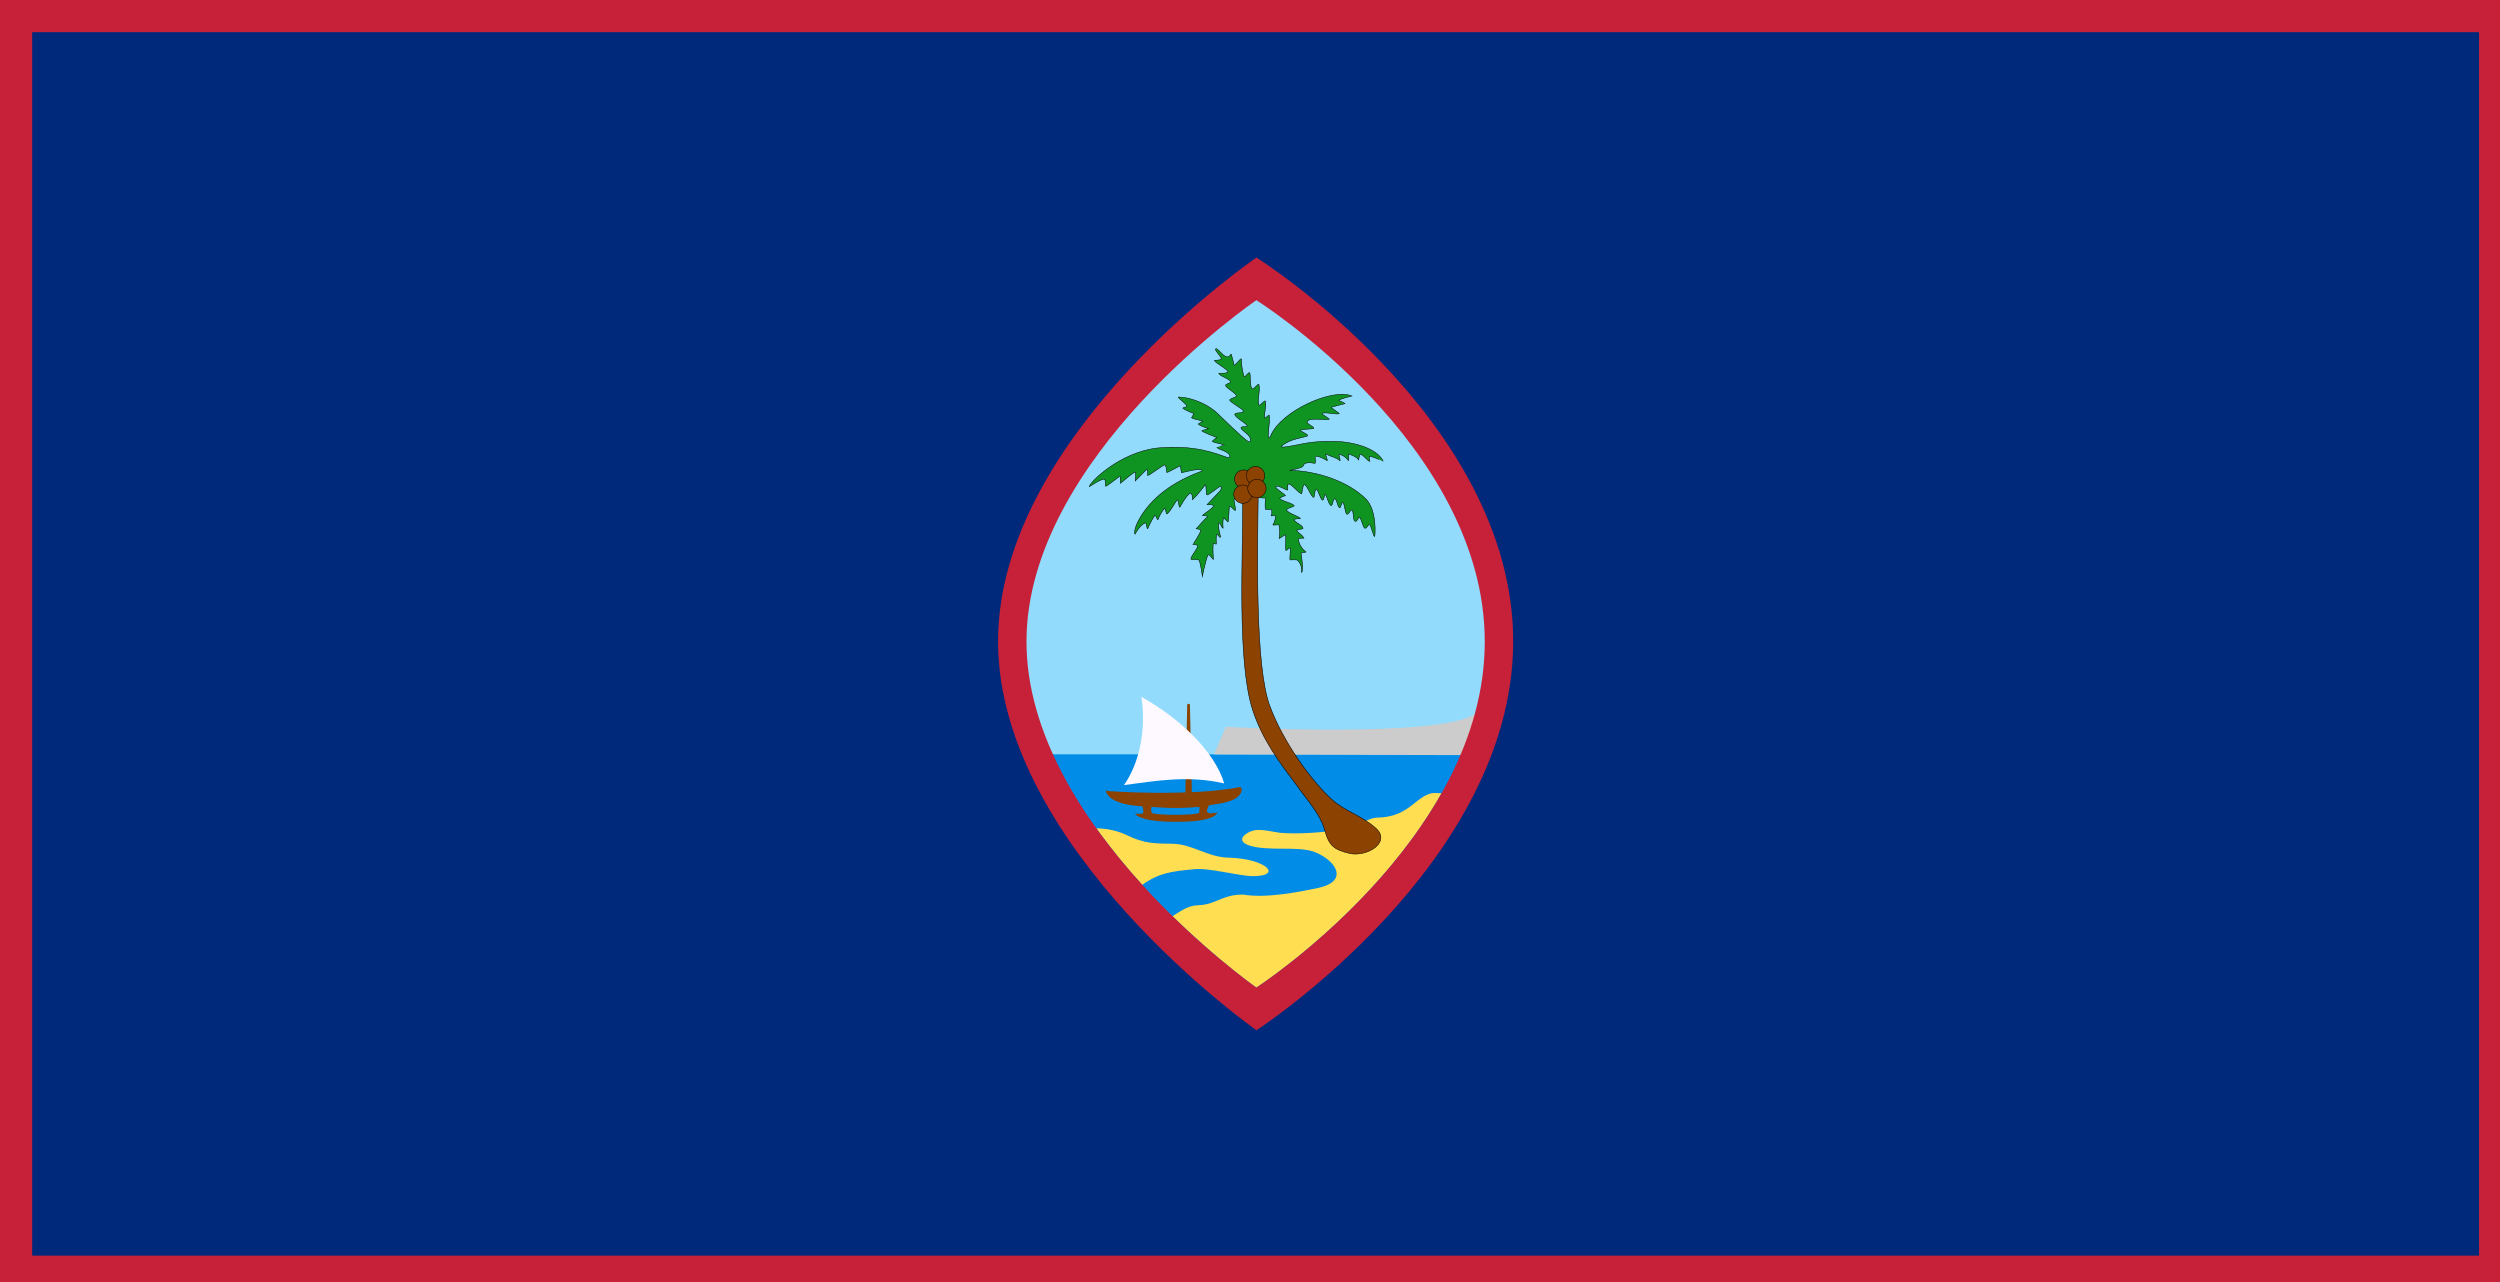 <svg clip-rule="evenodd" fill-rule="evenodd" height="420.513" image-rendering="optimizeQuality" shape-rendering="geometricPrecision" text-rendering="geometricPrecision" viewBox="0 0 216958.33 111260.67" width="820" xmlns="http://www.w3.org/2000/svg"><g transform="scale(.11)"><path d="m0 0h1981200v1016000h-1981200z" fill="#c62139" stroke-width="8.517"/><path d="m25400.009 25399.999h1930399.891v965199.981h-1930399.891z" fill="#00297b" stroke-width="9.236"/><g stroke="#000"><g stroke-width="39.024" transform="matrix(10.628 0 0 9.732 -162304.63 -58489.534)"><g stroke="#000"><g stroke="none"><path d="m108537.17 28617.296s-18122.533 14420.028-18122.533 29399.058c0 14981.029 18122.543 29783.057 18122.543 29783.057s18006.53-13724.025 18006.53-29783.057c0-16057.03-18006.54-29399.058-18006.54-29399.058z" fill="#92dbfc"/><path d="m92419.719 67159.562c4716.233 11327.588 16117.451 20639.81 16117.451 20639.81s11603.94-8844.17 16181.37-20640.687" fill="#008ce7"/><path d="m124781.68 63890.343c-2794 1999.002-18515.02 1039-18515.02 1039l-879 2238.004 18719.02 57.999c78-306.998 265-672 330-982.002z" fill="#ccc"/><path d="m96651.642 73153.356c796.01 26.008 1589.01 193.997 2301.011 576 1272.997 668 2010.997 662.999 3382.997 683.999 1436.01 21.987 2563.01 1079.003 4115.01 1123.003 2859 80 4061 1500.001 1838 1499.001-1050-1.059-3301-706.001-4389-558.001-1654.01 168-2610 294.002-3834.01 1267.003-1165.997-1400.001-2331.998-2940.004-3414.008-4591.005zm5656.008 7128.008c709.01-485.002 1197.01-864.002 1885.01-885.002 1337-41 1793-868 3338-867 1756 322 4136.01-211 5529.01-520.002 2473-570 1300-2300.004-197-2928.003-1210-518.001-3478.01-26.009-4885.01-540.001-1065-416-187-1079.001 386-1220.001 578-106 1198 85 1917 201.999 1284 113.001 2897.01-7.011 4025.01-182 2331-356.998 2235-1041 3360-1057.002 821-38 1446.01-281.998 2006-682.001 658.01-439 1343.01-1340.002 2139.01-1304l468 20.003c-4916.01 9510.012-13745.02 15753.018-13745.02 15753.018s-2853-2184.001-6226.01-5790.005z" fill="#ffde52"/></g><g stroke="#000" stroke-width="39.024"><path d="m113608.67 73315.355c305 1180.003 628 1581.003 1868 1884.001 1224 303.001 3094-887 1935-2042.003-1103-1074-2265-1349-3253-2316.003-1533-1520-3636.01-4662.006-4635.01-7633.01-1093-3248.003-903-12392.016-854-17024.022 1.01-54 133-86 148-108 71-102 139 33 28-646-29-174-167-354-166-530 1.01-314.002-1084 343-1370 903-65 128 208 493 208 565 37 4444.006-441 13218.017 739 17190.024 730 2459.003 2062 4358.006 3268.01 6115.007 723 1126.001 1769 2341.003 2084 3642.006z" fill="#8c4200"/><path d="m97273.642 44871.316c77 106.001 66 563.001 66 563.001 63 38 1085.01-870.001 1085.01-829.001 1 191.001 24 585.001 24 585.001s1058.001-1006.001 1102.001-900.001c49 119-4 702.001-4 702.001s703.997-776.001 832.997-916.001c93-100 78 126 87 491 2.01 65 1154-850 1224-866 149-32 195 475 187 602-6 94 1063-610 1016-517l79 541c298-41 1008.01-306 1435.01-237 137 22 130 91 8 141-2058.01 833.001-3641.01 2089.002-4563.006 3839.005-314 596-410 1116.001-327 1247.001 0 0 370-796 786.996-921 56-16 93 510 150 480 0 0 316-798.002 544-1092.002 61-79 163 419.001 228 345.001 0 0 164-534.001 485-906.001 46-53 129 505 180 458 333-307 646-1077 771-1134 87-68 102 640 185 579 0 0 475.01-954.002 759.01-1127.002 182-112 175 521 175 521 362-357 761-949 950-1206 87-118 39 780 132 815 119 46 899-688 987-703 58-10.002 126 209-26 385-12 13.999-964 1112.001-964 1112.001 185 35 257-17 390 18 395 104-740 755.001-721 877.001 0 0 547-10.002 364 96-132 77-855 1008-855 975.002 0-17 363 8 361 112-3 193-601 1188-607 1182-33-33 321-43 369 55 88 181.002-614.01 986.002-477.01 1123.002 19 19 401 6.001 571 44 82 18 312 1462.002 254 1404.002-12.99-13.999 246.01-1354.001 403.01-1762.002 96-247 403 373 428 318-13 0-62-881.001-19-1282.001 12-112 233 117 230 10.002-8-243.002-28-503.002 22-740.002 38-179 226 323 299 188 0 0-228-872-133-1118 63-162.002 215 392 315 414 0 0-56-678.002 49-853.002l317 340.001c69-109 56-1165.001 120-1264.001 53-83 382 396 431 321 44-68-139-852.002-98-914.002 58-89 419 218 426 212.001 147-148 142-517.001 204-654.001 166-371 1118-419 1230-155 55 128 17 293-5 492 9 8.001 477 42 481 6.001 0 0-56 437-23 918.002 5 64 475-16 481 48 43 453-61 495-61 495 4 33 317-48 322-12.999 34 221-37 490-177 749-21 37.002 448-36 455 7.002 57 340 68 610.001 9 1090.001-5 39 459-339 466-300 70 404-10.99 840 31 1258.001 10.01 97.001 307-289 334-177 27 110-66 910.001-21 955.001 0 0 497.01-25 541.01 17 394 370 319 1016.001 319 1016.001 108-80 67-858-42-1570.002-12-75 382-46 370-116 0 0-432-260-574-984.002-30-155 417-123 417-123-124-285-342-339-527-613-60-90 464-131 464-157 1-273-442-403-671-687-98-121 478-127.002 478-127.002-169-235-726-338-1010-649-155-169 565-335 556-364-79-249-756-327-1084.01-608.002-68-58 428-254 428-254-50-106-1131-817-581-752 232 28 703 358 740 308 0 0-20-415 28-465 181-188.002 805.01 798 1017.01 758 0 0 78-706 174-725 228-43 506 1028 731 1028 30 0 47-619 163-653 131-38 278 694 444 856.001 154 149 156-572.001 246-435.001 153 221 190 682.001 399 885.002 136 132 161-636.002 312-533.002 175 119.001 134 517.002 331 713.002 94 93 157-507 264-419 95 77 159 811 261 927 130 148 280-387 415-302 97 62 74 697 164 833 184 282.002 280-341 402-245 85 65 269 795.002 346 853.002 171 130 265-332 395-267 94 46 284 986 362 962 51-15.999 177-2142.002-641-3039.004-1333-1462.002-3720-2306.002-5668-2327.002 0 0 979-195 1005-357 52-323 538-285 877-211 60 12.999 28-571.002 36-574.002 303-7 574 172 864 348 90 55-183-585-87-530 372 215 786 278 1037 539 66 69.002-76-493-76-493 186-45 553 223 697 474 70 124.002-4-655 51-517 0 0 648 220 718 493 0 0 53-494 140-468 260 68 488 507 691 570 0 0-84-440-17.99-423 488 123 1018 425 1017 423-275-688-1318-1409.001-3153-1602.002-337-34.999-1704-91-2863.01 178.002-950 220-1700 345-1546 195 628-615.002 1643-690.002 1922-833.002 200-102-673-439-500-487 172-41 952-106 952-106 169-132-567-390.001-457-582.002 220-385 1521.01-35 1632.01-181 36-49-559-401-534-453 95-195 1253 144 1280-26 0 0-351-262-601-477.001-30-26 1034-312 1034-312-20-20-182-134-426-229-223-87 934-388 934-388-1466-670.002-5271.01 1236-6026.01 3214.003-196 472-202-41-161-441.001 39-430 93-807 47-1202.002-14-117-311 311.001-331 197.001-76-420 149-881.001 46-1347.001-34-157-428 463-480 306-144-431 108-1037.002 6-1631.002-40-232-413 497-538 289-146-241-82-1134.002-151-1269.002-56-108-388 428-416 327-450-1637.002 148-1841.002-716-918-30 32-222-968.002-255-934.002-354 758.002-934-540-1132-419-148 92 404 594 410 820 3 109-508 116-508 116 11 187 972 711.002 1003 916.002 25 169-680 127-680 127 22 229 823 447 867 690.002 25 134-375 164-362 300 21 209 774 622 799 835.001 17 148-481 209-493 347-15 167 1000 727.001 1001 884.001 1 222-404 108-588 220-259 157.001 831 793.001 877 974.002 36 159-436 19-452 164-20 190 534 477.001 661 803.001 127 322-3 404-185 276-365-257-1837-1821.002-2228-2238.003-568-606-1731.01-1285-2891.01-1325-121 37 624 564 629 755 1.01 49-335 122-320 137 206 206 847 451 847 451l-184 331.001c43 97 347 123 834 283 0 0-365 226-338 247 258 206 758.01 358 758.01 358l-492 165c-29 95 1107 550.002 1107 550.002s-355 306-339 322c87 87 922 280 922 280 14 14-590 202-586 206 219 219 823 290.001 964 652.002 0 0 83 206-156 167-940-341-2396.01-1047.001-5219.01-770.001-2886.007 376.001-5085.009 2885.003-5047.009 3135.004 0 0 1032-740.001 1141.001-590z" fill="#109421"/></g></g><g stroke="none"><path d="m103401.71 63123.82c66.77-99.687 133.55-56.838 200.32 0l144.94 7269.516h-481.94z" fill="#8c4200"/><path d="m97603.708 70148.337s6037.012 459.999 9739.012-334.999c0 0 311 210.999-136 732.999-447 521.001-1578 632.999-2199 745 0 0-149 335-137 509 13 174.001 392 156.001 578 118.002l186-37.002s-87 652.002-2372 739.002c-750 28.998-3223 81-3746.002-652.002 0 0 453 37.002 571.002 0 118-36.999 32-509-12.01-578.001-42.99-67.998-1603.002 0-2422.002-757.999-203-216.001-300-446-300-528 0-7.012 250 44 250 44zm3146.012 1267s1652 211 3553 0c0 0 50 360-37 497.001-87 136.999-2280 242.001-3386 50.001-178-57.002-184-275.003-130-547.002z" fill="#8c4200"/><path d="m98698.666 69655.469s1912.214-2620.642 1299.052-7153.139c2956.012 1796.474 5466.852 4503.156 6150.162 7018.138-2681.47-677.209-5048.45-209.621-7449.214 135.001z" fill="#fdf9ff"/><path d="m108540.72 26889.305s-19181.012 14279.009-19181.012 31116.021c0 16839.012 19181.012 31522.022 19181.012 31522.022s19058.02-13472.01 19058.02-31522.022c0-18049.013-19058.02-31116.021-19058.02-31116.021zm-7 3456.003s-17064.012 12703.007-17064.012 27682.018c0 14981.012 17064.012 28044.022 17064.012 28044.022s16955.02-11985.01 16955.02-28044.022c0-16057.011-16955.02-27682.018-16955.02-27682.018z" fill="#c62139"/></g></g><g fill="#8c4200" stroke-linecap="round" stroke-linejoin="round" stroke-miterlimit="33" stroke-width="396.875"><circle cx="981239.19" cy="377989.19" r="7253.232"/><circle cx="980555" cy="389895.44" r="7253.232"/><circle cx="990545.19" cy="375252.12" r="7253.232"/><circle cx="991640" cy="385379.28" r="7253.232"/></g></g></g></svg>